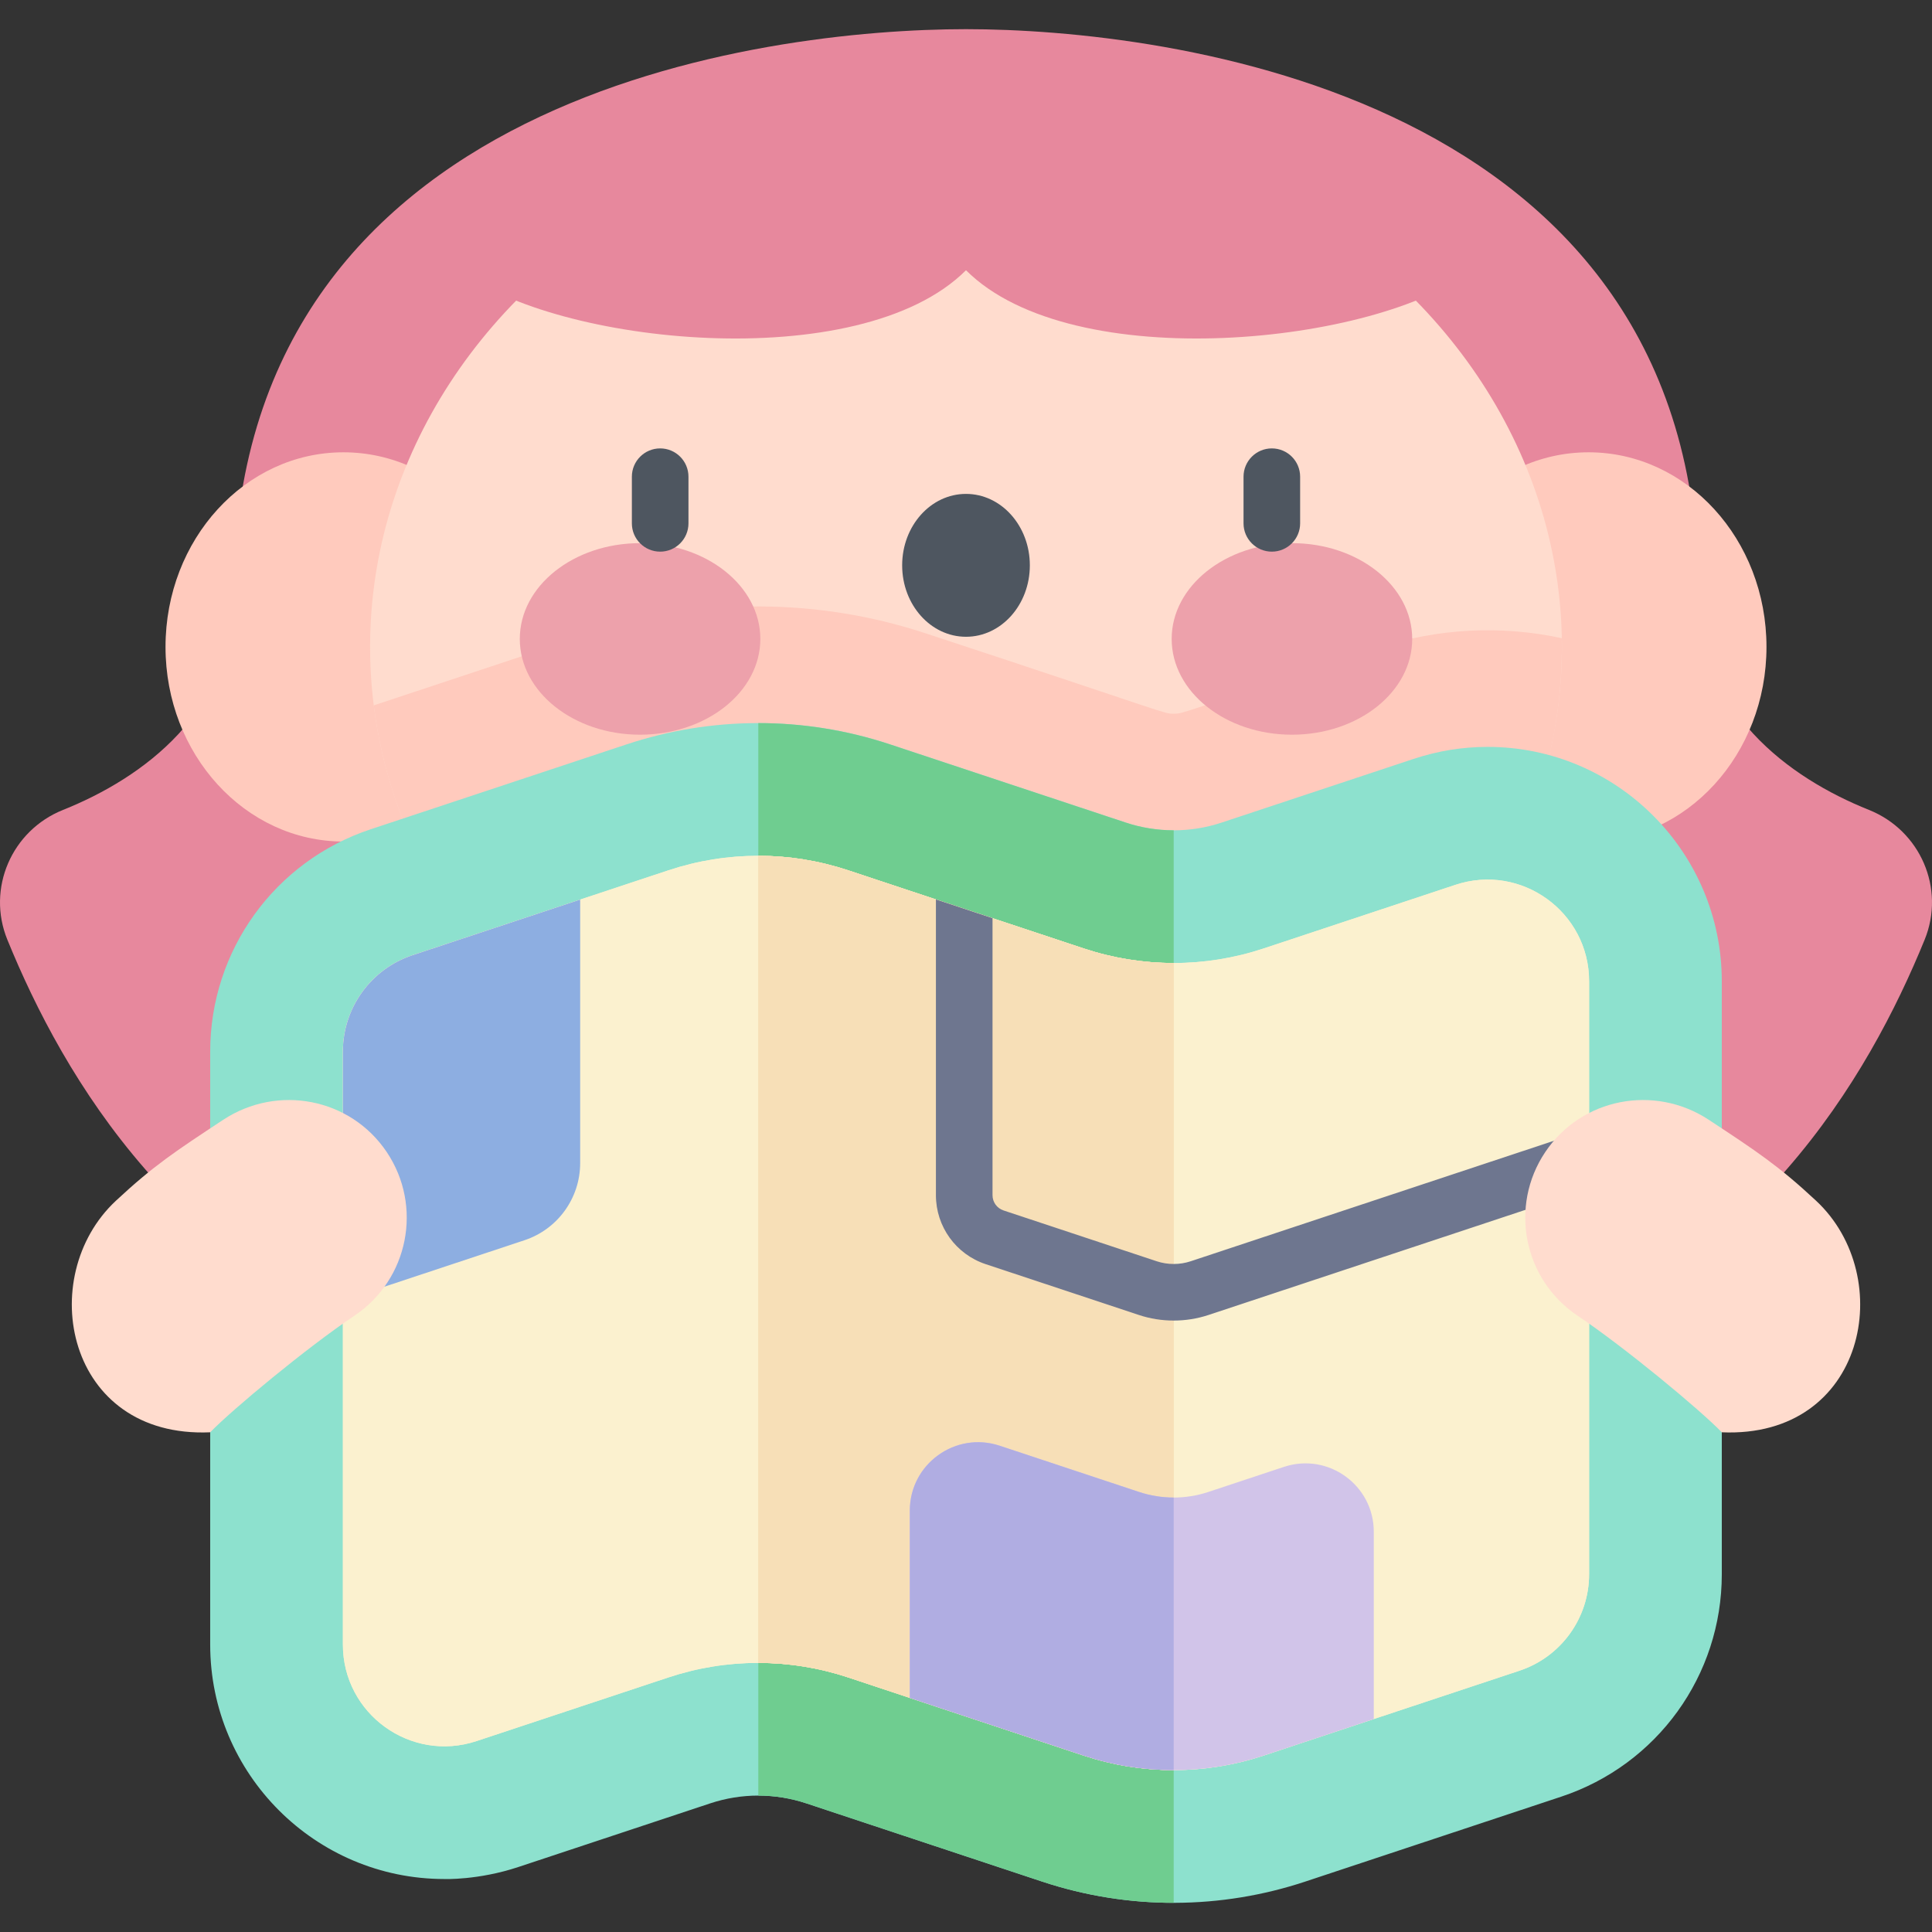 <svg id="Capa_1" enable-background="new 0 0 512 512" height="512" viewBox="0 0 512 512" width="512" xmlns="http://www.w3.org/2000/svg"><rect x="0" y="0" width="512" height="512" fill="#333333" stroke="none"/><g><path d="m398.6 358.909c65.843-20.431 96.628-73.55 111.45-109.875 5.54-13.577-1.139-28.95-14.753-34.398-21.282-8.518-45.24-26.096-45.24-57.146 0-132.824-141.293-149.761-194.057-149.761s-194.057 16.937-194.057 149.761c0 31.049-23.958 48.628-45.24 57.146-13.614 5.449-20.293 20.822-14.753 34.398 14.822 36.325 45.607 89.444 111.45 109.875z" fill="#e7889d"/><ellipse cx="91.013" cy="171.438" fill="#ffcabd" rx="47.149" ry="51.574"/><ellipse cx="420.986" cy="171.438" fill="#ffcabd" rx="47.149" ry="51.574"/><ellipse cx="256" cy="171.438" fill="#ffdcce" rx="157.922" ry="139.928"/><path d="m364.907 171.778c-53.131 17.454-51.113 17.36-53.861 17.36-2.804 0-.1.303-65.49-21.215-28.449-9.438-59.72-9.779-89.201.001l-57.308 19.011c8.704 69.986 75.648 124.431 156.953 124.431 85.947 0 159.356-62.016 157.889-142.24-16.091-3.48-32.962-2.662-48.982 2.652z" fill="#ffcabd"/><g><g><ellipse cx="169.623" cy="169.321" fill="#eda1ab" rx="31.872" ry="25.381"/><ellipse cx="342.377" cy="169.321" fill="#eda1ab" rx="31.872" ry="25.381"/><ellipse cx="256" cy="149.82" fill="#4e5660" rx="16.918" ry="18.931"/></g><g fill="#4e5660"><path d="m174.951 146.193c-4.143 0-7.5-3.358-7.5-7.5v-12.362c0-4.142 3.357-7.5 7.5-7.5s7.5 3.358 7.5 7.5v12.362c0 4.142-3.357 7.5-7.5 7.5z"/><path d="m337.049 146.193c-4.143 0-7.5-3.358-7.5-7.5v-12.362c0-4.142 3.357-7.5 7.5-7.5s7.5 3.358 7.5 7.5v12.362c0 4.142-3.358 7.5-7.5 7.5z"/></g></g><g><path d="m276.173 498.637-62.492-20.731c-8.213-2.725-17.138-2.757-25.45 0l-50.87 16.875c-10.641 3.53-19.699 3.187-19.599 3.179-34.219-.002-62.059-27.871-62.059-62.124v-157.132c0-26.814 17.1-50.502 42.549-58.945l67.834-22.503c22.327-7.406 46.782-7.616 69.74 0l62.493 20.731c8.146 2.702 17.072 2.779 25.448 0l50.872-16.876c6.359-2.11 12.953-3.179 19.596-3.179 34.221 0 62.061 27.869 62.061 62.124v157.134c0 26.814-17.099 50.502-42.548 58.944l-67.834 22.503c-22.148 7.347-46.603 7.675-69.741 0z" fill="#8de1ce"/><path d="m311.043 220.041c-4.326 0-8.624-.694-12.724-2.054l-62.493-20.731c-11.402-3.782-23.173-5.63-34.87-5.629v284.224c4.309 0 8.606.689 12.724 2.055l62.492 20.731c11.448 3.797 23.217 5.629 34.87 5.627v-284.223z" fill="#6fcd90"/><path d="m126.288 461.404 50.871-16.876c15.451-5.126 32.144-5.126 47.595 0l62.492 20.73c15.451 5.126 32.144 5.126 47.595 0l67.834-22.503c11.018-3.655 18.455-13.958 18.455-25.566v-157.133c0-18.369-17.983-31.35-35.418-25.566l-50.871 16.876c-15.451 5.126-32.144 5.126-47.595 0l-62.492-20.73c-15.451-5.126-32.144-5.126-47.595 0l-67.834 22.503c-11.018 3.655-18.455 13.958-18.455 25.566v157.134c.001 18.368 17.983 31.349 35.418 25.565z" fill="#fbf1cf"/><path d="m126.288 461.404 50.871-16.876c15.451-5.126 32.144-5.126 47.595 0l62.492 20.73c15.451 5.126 32.144 5.126 47.595 0l67.834-22.503c11.018-3.655 18.455-13.958 18.455-25.566v-157.133c0-18.369-17.983-31.35-35.418-25.566l-50.871 16.876c-15.451 5.126-32.144 5.126-47.595 0l-62.492-20.73c-15.451-5.126-32.144-5.126-47.595 0l-67.834 22.503c-11.018 3.655-18.455 13.958-18.455 25.566v157.134c.001 18.368 17.983 31.349 35.418 25.565z" fill="#fbf1cf"/><path d="m90.871 344.637 48.122-15.964c8.811-2.923 14.758-11.162 14.758-20.444v-69.829l-44.425 14.737c-11.018 3.655-18.455 13.958-18.455 25.566z" fill="#8daee1"/></g><path d="m256 19.205c79.709 0 117.834 16.036 134.017 52.409-24.907 19.568-105.732 28.286-134.017.001-28.285 28.285-109.11 19.568-134.017 0 16.183-36.373 54.307-52.41 134.017-52.41z" fill="#e7889d"/><path d="m287.246 251.365-62.492-20.73c-7.725-2.563-15.761-3.844-23.797-3.844v213.894c8.036 0 16.072 1.281 23.797 3.844l62.492 20.731c7.725 2.563 15.761 3.844 23.797 3.844v-213.895c-8.036 0-16.072-1.281-23.797-3.844z" fill="#f7dfb7"/><path d="m287.246 251.365-62.492-20.73c-7.725-2.563-15.761-3.844-23.797-3.844v213.894c8.036 0 16.072 1.281 23.797 3.844l62.492 20.731c7.725 2.563 15.761 3.844 23.797 3.844v-213.895c-8.036 0-16.072-1.281-23.797-3.844z" fill="#f7dfb7"/><path d="m421.129 299.221-105.586 35.026c-2.902.963-6.099.963-9.003-.001l-40.598-13.467c-1.742-.578-2.913-2.2-2.913-4.036v-73.411l-15-4.976v78.387c0 8.312 5.301 15.655 13.19 18.273l40.597 13.467c5.951 1.975 12.506 1.973 18.45 0l100.862-33.459v-15.803z" fill="#6e768f"/><g><path d="m364.068 405.935c0-12.354-12.094-21.084-23.819-17.194l-20.014 6.639c-5.968 1.98-12.416 1.98-18.384 0l-36.92-12.248c-11.726-3.89-23.819 4.84-23.819 17.194v49.629l46.134 15.304c15.451 5.125 32.144 5.125 47.595 0l29.228-9.696v-49.628z" fill="#d1c4e9"/><path d="m287.246 465.259c7.725 2.563 15.761 3.844 23.797 3.844v-72.238c-3.104 0-6.208-.495-9.192-1.485l-36.92-12.248c-11.726-3.89-23.819 4.84-23.819 17.194v49.629z" fill="#b0ade2"/></g><g fill="#ffdcce"><path d="m59.148 296.762c-12.612 8.306-18.471 12.158-28.435 21.453-21.62 20.167-13.194 63.005 24.991 61.359 5.796-5.996 25.679-22.494 38.24-30.916 14.331-9.609 18.159-29.015 8.551-43.346-9.609-14.329-28.937-18.04-43.347-8.55z"/><path d="m452.852 296.762c12.612 8.306 18.471 12.158 28.435 21.453 21.62 20.167 13.194 63.005-24.991 61.359-5.796-5.996-25.679-22.494-38.24-30.916-14.331-9.609-18.159-29.015-8.551-43.346 9.609-14.329 28.937-18.04 43.347-8.55z"/></g></g></svg>